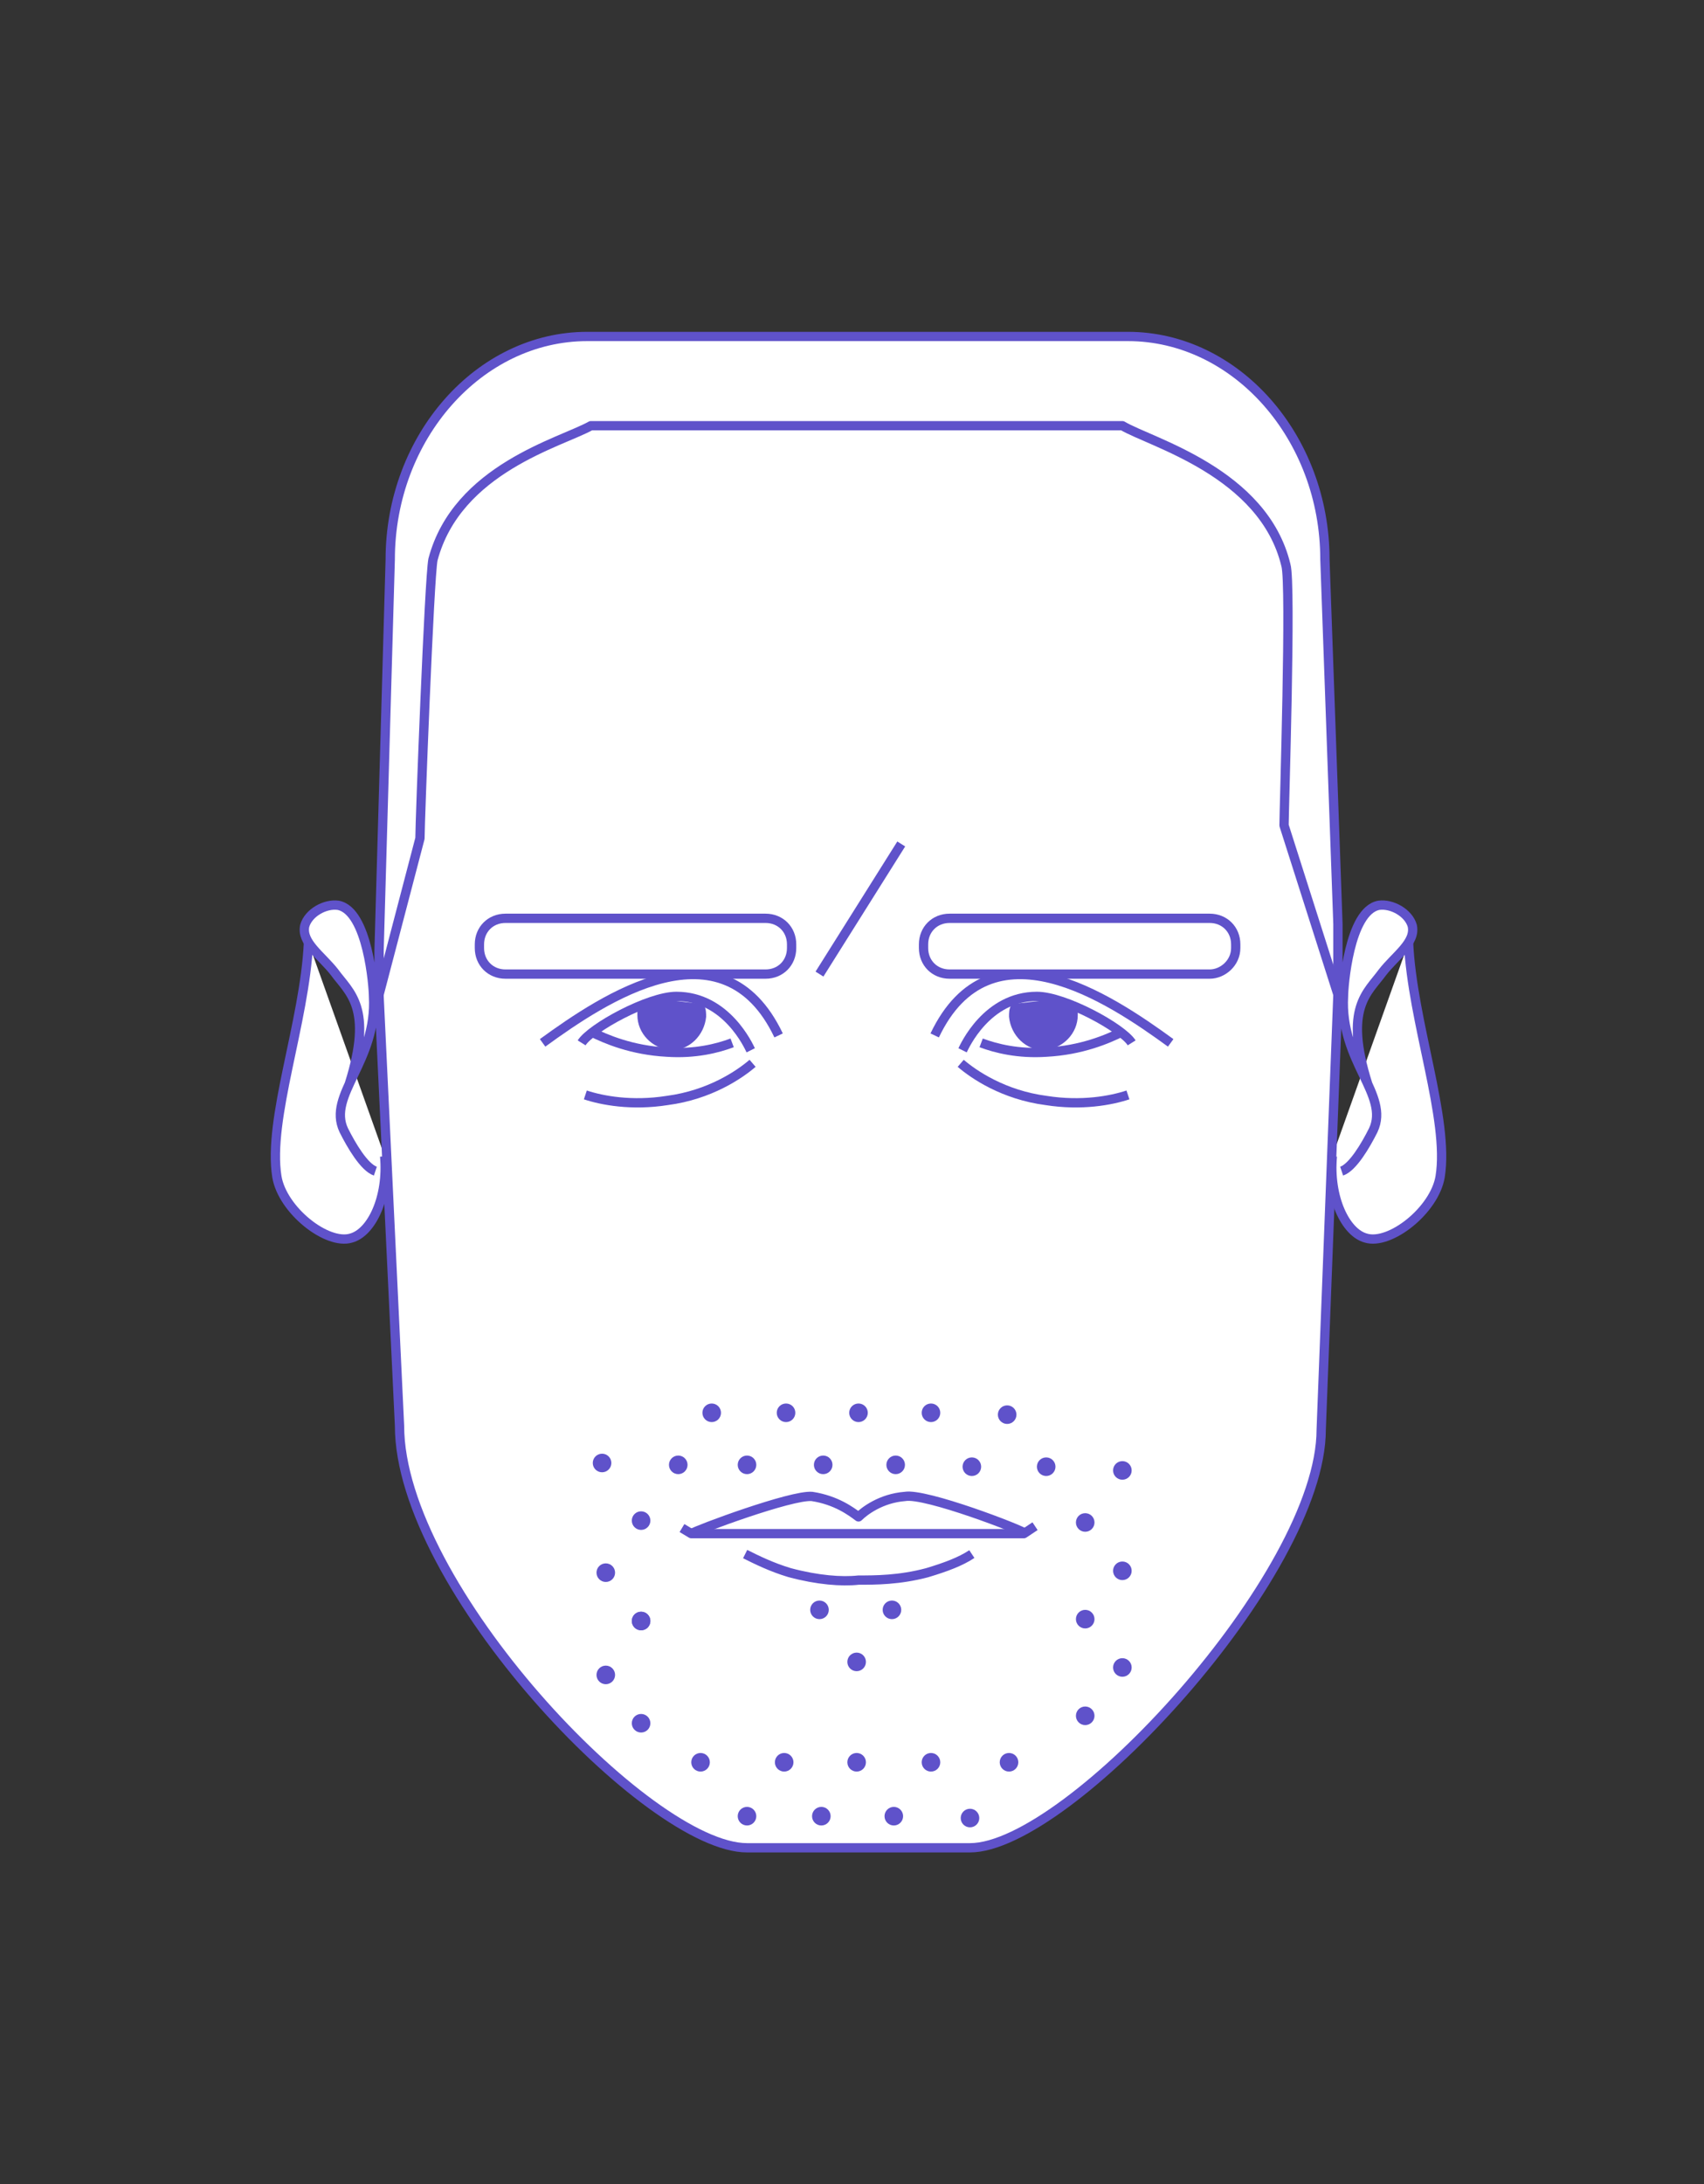 <svg xmlns="http://www.w3.org/2000/svg" viewBox="-250 361.4 91.7 117.5"><rect x="-250" y="361.4" width="91.7" height="117.5" fill="#333333" stroke="none"/><path fill="#FFF" stroke="#5F52CA" stroke-width=".5" stroke-linejoin="round" stroke-miterlimit="10" d="M-174.2 412.1c.2 4.3 2.2 9.5 1.7 12.6-.3 1.8-2.7 3.7-4 3.3-1.1-.3-2-2.2-1.8-4.4M-233.4 412.1c-.2 4.3-2.2 9.5-1.7 12.6.3 1.8 2.7 3.7 4 3.3 1.1-.3 2-2.2 1.8-4.4"/><path fill="#FFF" stroke="#5F52CA" stroke-width=".5" stroke-linejoin="round" stroke-miterlimit="10" d="M-176.4 419.7c-1.3-4.1 0-4.9.8-6 .7-.9 1.8-1.6 1.6-2.5-.2-.7-1.1-1.2-1.8-1.1-1.6.3-1.9 4.4-1.9 4.9-.2 3.5 2.5 5.3 1.6 7.2-.4.8-1.1 2-1.7 2.2M-231.2 419.7c1.3-4.1 0-4.9-.8-6-.7-.9-1.8-1.6-1.6-2.5.2-.7 1.1-1.2 1.8-1.1 1.6.3 1.9 4.4 1.9 4.9.2 3.5-2.5 5.3-1.6 7.2.4.8 1.1 2 1.7 2.2M-197.8 460.8c5.3 0 18.9-14.7 18.9-22.5l.9-23.4v-3.8l-.7-19.6c0-6.6-4.8-12-10.6-12h-29.1c-5.8 0-10.6 5.4-10.6 12l-.6 21v2.5l1.1 23.1c0 8.6 13.4 22.7 18.7 22.7h12z"/><path fill="none" stroke="#5F52CA" stroke-width=".5" stroke-linejoin="round" stroke-miterlimit="10" d="M-229.6 414.9l2.2-8.4c0-.9.5-14 .7-15 1.3-4.9 6.9-6.3 8.5-7.2h28.6c1.5.9 7.6 2.5 8.8 7.5.3 1-.1 13.2-.1 14l2.9 9.1M-198.2 417.9c.1-.2 1.3-2.9 4-2.9 1.5 0 4.6 1.7 5.1 2.5"/><path fill="#5F52CA" d="M-192.1 415.3c.1.2.1.4.1.7 0 1-.8 1.8-1.8 1.9-1 0-1.8-.8-1.9-1.8 0-.2 0-.4.1-.6l.2-.1 1.7-.2 1.6.1z"/><path fill="none" stroke="#5F52CA" stroke-width=".5" stroke-linejoin="round" stroke-miterlimit="10" d="M-197.2 417.5c.8.3 2 .6 3.5.5 1.9-.1 3.3-.7 4.1-1.1M-198.3 418.6c.7.6 2.3 1.7 4.6 2 1.9.3 3.5 0 4.4-.3M-199.7 417.1c3-6.3 9.4-2 12.7.4"/><path fill="none" stroke="#5F52CA" stroke-width=".5" stroke-linejoin="round" stroke-miterlimit="10" d="M-184.9 413.8h-14c-.8 0-1.4-.6-1.4-1.4v-.2c0-.8.6-1.4 1.4-1.4h14c.8 0 1.4.6 1.4 1.4v.2c0 .8-.7 1.4-1.4 1.4zM-212.8 443.9c.3-.2 5.4-2.1 6.5-2 1.3.2 2.1.8 2.5 1.1.3-.3 1.2-1 2.5-1.1 1.1-.2 6.3 1.8 6.5 2"/><path fill="none" stroke="#5F52CA" stroke-width=".5" stroke-linejoin="round" stroke-miterlimit="10" d="M-213.3 443.6l.5.3h17.9l.6-.4M-209.9 445c.6.3 1.4.7 2.4 1 1.5.4 2.8.5 3.7.4.9 0 2.2 0 3.7-.4 1-.3 1.8-.6 2.4-1"/><circle fill="#5F52CA" cx="-193.7" cy="440.3" r=".5"/><circle fill="#5F52CA" cx="-195.8" cy="437.5" r=".5"/><circle fill="#5F52CA" cx="-197.7" cy="440.3" r=".5"/><circle fill="#5F52CA" cx="-199.9" cy="437.4" r=".5"/><circle fill="#5F52CA" cx="-203.8" cy="437.4" r=".5"/><circle fill="#5F52CA" cx="-207.7" cy="437.4" r=".5"/><circle fill="#5F52CA" cx="-201.8" cy="440.2" r=".5"/><circle fill="#5F52CA" cx="-205.7" cy="440.2" r=".5"/><circle fill="#5F52CA" cx="-209.8" cy="440.2" r=".5"/><circle fill="#5F52CA" cx="-213.5" cy="440.2" r=".5"/><circle fill="#5F52CA" cx="-211.7" cy="437.4" r=".5"/><circle fill="#5F52CA" cx="-203.9" cy="450.8" r=".5"/><circle fill="#5F52CA" cx="-205.9" cy="448" r=".5"/><circle fill="#5F52CA" cx="-202" cy="448" r=".5"/><circle fill="#5F52CA" cx="-189.6" cy="440.5" r=".5"/><circle fill="#5F52CA" cx="-191.6" cy="443.3" r=".5"/><circle fill="#5F52CA" cx="-217.6" cy="440.1" r=".5"/><circle fill="#5F52CA" cx="-215.5" cy="443.2" r=".5"/><circle fill="#5F52CA" cx="-215.5" cy="448.6" r=".5"/><circle fill="#5F52CA" cx="-217.4" cy="446" r=".5"/><circle fill="#5F52CA" cx="-191.6" cy="448.5" r=".5"/><circle fill="#5F52CA" cx="-189.6" cy="445.9" r=".5"/><circle fill="#5F52CA" cx="-197.8" cy="459.2" r=".5"/><circle fill="#5F52CA" cx="-199.9" cy="456.2" r=".5"/><circle fill="#5F52CA" cx="-203.9" cy="456.2" r=".5"/><circle fill="#5F52CA" cx="-207.8" cy="456.2" r=".5"/><circle fill="#5F52CA" cx="-201.9" cy="459.1" r=".5"/><circle fill="#5F52CA" cx="-205.8" cy="459.1" r=".5"/><circle fill="#5F52CA" cx="-209.8" cy="459.1" r=".5"/><circle fill="#5F52CA" cx="-191.6" cy="453.7" r=".5"/><circle fill="#5F52CA" cx="-189.6" cy="451.1" r=".5"/><circle fill="#5F52CA" cx="-215.5" cy="448.6" r=".5"/><circle fill="#5F52CA" cx="-215.5" cy="454.1" r=".5"/><circle fill="#5F52CA" cx="-217.4" cy="451.5" r=".5"/><circle fill="#5F52CA" cx="-212.3" cy="456.2" r=".5"/><circle fill="#5F52CA" cx="-195.7" cy="456.2" r=".5"/><path fill="none" stroke="#5F52CA" stroke-width=".5" stroke-linejoin="round" stroke-miterlimit="10" d="M-208.8 413.8h-14c-.8 0-1.4-.6-1.4-1.4v-.2c0-.8.6-1.4 1.4-1.4h14c.8 0 1.4.6 1.4 1.4v.2c0 .8-.6 1.4-1.4 1.4zM-209.6 417.9c-.1-.2-1.3-2.9-4-2.9-1.5 0-4.6 1.7-5.1 2.5"/><path fill="#5F52CA" d="M-215.6 415.3c-.1.2-.1.4-.1.7 0 1 .8 1.8 1.8 1.9 1 0 1.8-.8 1.9-1.8 0-.2 0-.4-.1-.6l-.2-.1-1.7-.2-1.6.1z"/><path fill="none" stroke="#5F52CA" stroke-width=".5" stroke-linejoin="round" stroke-miterlimit="10" d="M-210.6 417.5c-.8.3-2 .6-3.5.5-1.9-.1-3.3-.7-4.1-1.1M-209.5 418.6c-.7.6-2.3 1.7-4.6 2-1.9.3-3.5 0-4.4-.3M-208.1 417.1c-3-6.3-9.4-2-12.7.4M-205.9 413.8l4.4-7"/></svg>